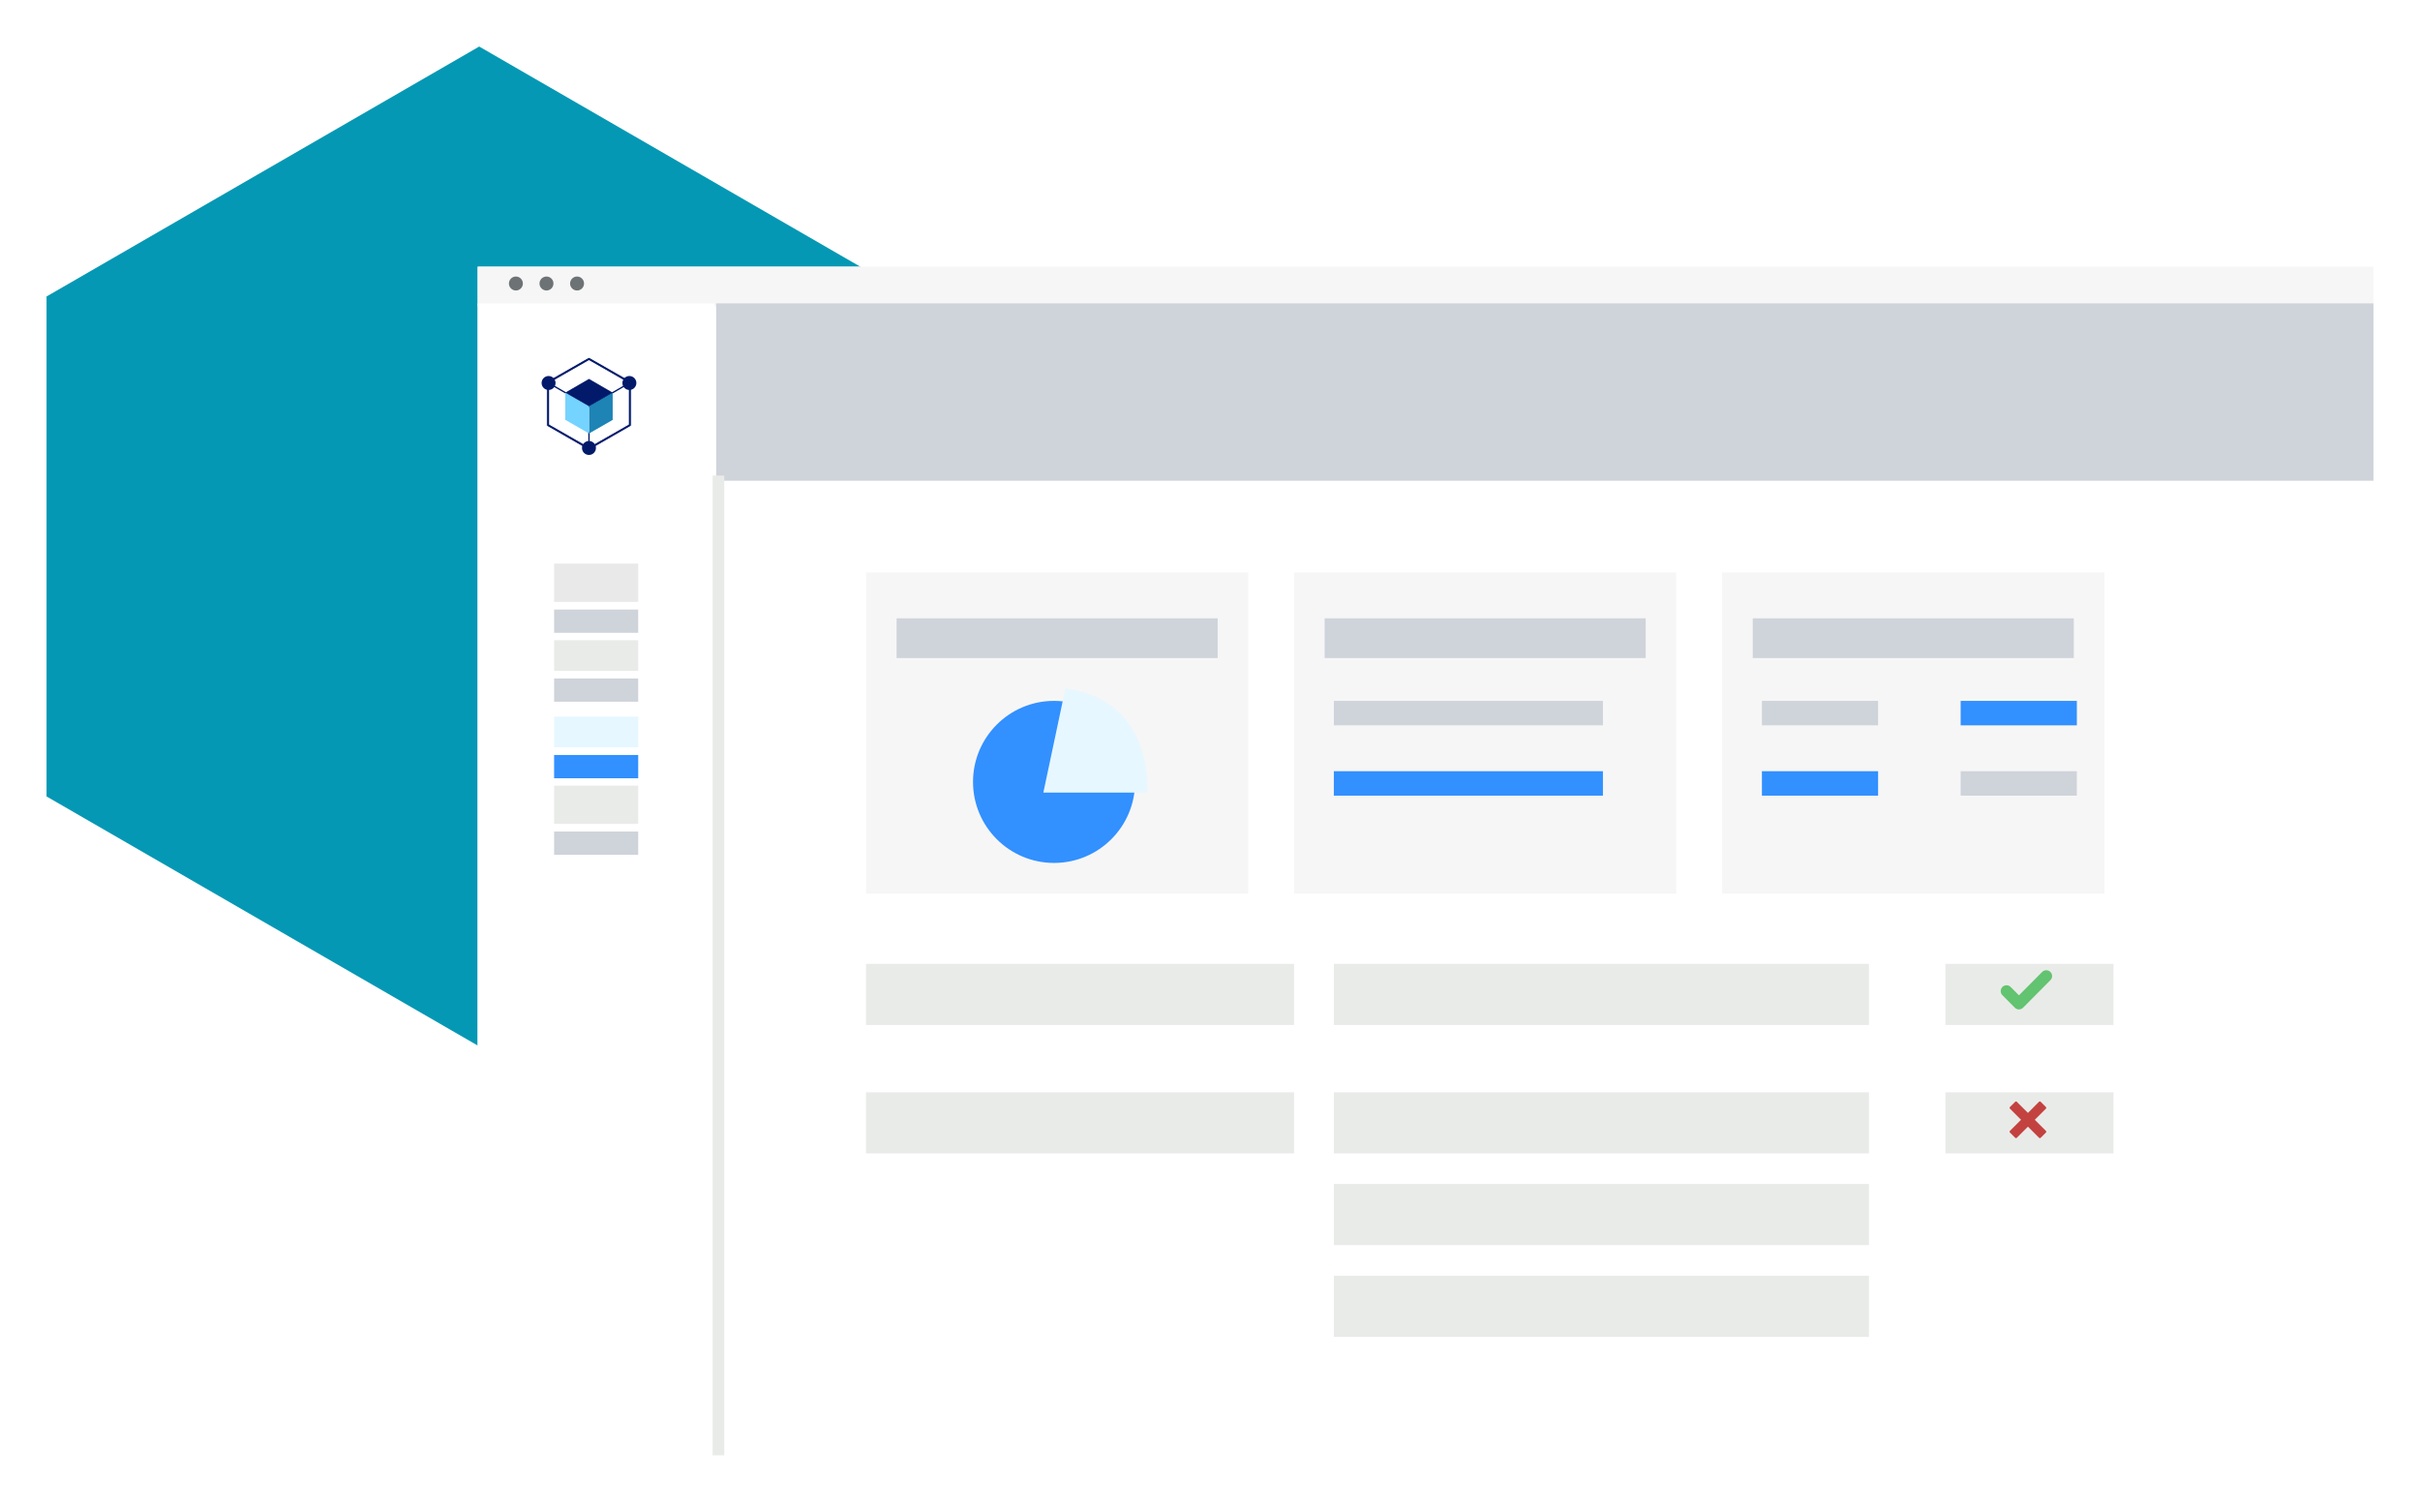<svg width="100%" height="100%" viewBox="0 0 104 65">
    <defs>
        <filter x="-6.4%" y="-10.5%" width="112.9%" height="121.0%" filterUnits="objectBoundingBox" id="filter-1">
            <feOffset dx="0" dy="1" in="SourceAlpha" result="shadowOffsetOuter1"></feOffset>
            <feGaussianBlur stdDeviation="1" in="shadowOffsetOuter1" result="shadowBlurOuter1"></feGaussianBlur>
            <feColorMatrix values="0 0 0 0 0.393   0 0 0 0 0.389   0 0 0 0 0.389  0 0 0 0.5 0" type="matrix" in="shadowBlurOuter1" result="shadowMatrixOuter1"></feColorMatrix>
            <feMerge>
                <feMergeNode in="shadowMatrixOuter1"></feMergeNode>
                <feMergeNode in="SourceGraphic"></feMergeNode>
            </feMerge>
        </filter>
    </defs>
    <g id="Page-1" stroke="none" stroke-width="1" fill="none" fill-rule="evenodd">
        <g id="analyze" filter="url(#filter-1)" transform="translate(2, 1)">
            <polygon id="Fill-3" fill="#0498B4" fill-rule="nonzero" points="37.188 32.227 18.594 42.97 0 32.227 0 10.742 18.594 0 37.188 10.742"></polygon>
            <g id="Group" transform="translate(18.528, 9.461)">
                <g id="Rectangle" fill="#FFFFFF" fill-rule="nonzero">
                    <rect x="0" y="0" width="81.472" height="50.986"></rect>
                </g>
                <rect id="Rectangle" fill="#E9EBE9" fill-rule="nonzero" x="16.689" y="29.961" width="18.397" height="2.628"></rect>
                <rect id="Rectangle" fill="#E9EBE9" fill-rule="nonzero" x="16.689" y="35.48" width="18.397" height="2.628"></rect>
                <g id="Rectangle" transform="translate(36.794, 29.961)" fill="#E9EBE9" fill-rule="nonzero">
                    <g id="Group">
                        <rect id="Rectangle" x="0" y="0" width="22.996" height="2.628"></rect>
                    </g>
                </g>
                <g id="Rectangle" transform="translate(36.794, 35.48)" fill="#E9EBE9" fill-rule="nonzero">
                    <g id="Group">
                        <rect id="Rectangle" x="0" y="0" width="22.996" height="2.628"></rect>
                    </g>
                    <g id="Group" transform="translate(0, 3.942)">
                        <rect id="Rectangle" x="0" y="0" width="22.996" height="2.628"></rect>
                    </g>
                    <g id="Group" transform="translate(0, 7.884)">
                        <rect id="Rectangle" x="0" y="0" width="22.996" height="2.628"></rect>
                    </g>
                </g>
                <rect id="Rectangle" fill="#E9EBE9" fill-rule="nonzero" x="63.075" y="29.961" width="7.227" height="2.628"></rect>
                <rect id="Rectangle" fill="#E9EBE9" fill-rule="nonzero" x="63.075" y="35.48" width="7.227" height="2.628"></rect>
                <rect id="Rectangle" fill="#F6F6F6" fill-rule="nonzero" x="0" y="0" width="81.472" height="1.708"></rect>
                <g id="Oval" transform="translate(1.314, 0.394)" fill="#6D7275" fill-rule="nonzero">
                    <g id="Group">
                        <circle id="Oval" cx="0.329" cy="0.329" r="0.3"></circle>
                    </g>
                    <g id="Group" transform="translate(1.314, 0)">
                        <circle id="Oval" cx="0.329" cy="0.329" r="0.3"></circle>
                    </g>
                    <g id="Group" transform="translate(2.628, 0)">
                        <circle id="Oval" cx="0.329" cy="0.329" r="0.3"></circle>
                    </g>
                </g>
                <rect id="Rectangle" fill="#CFD3DA" fill-rule="nonzero" x="10.25" y="1.577" width="71.222" height="7.622"></rect>
                <rect id="Rectangle" fill="#F6F6F6" fill-rule="nonzero" x="16.689" y="13.141" width="16.426" height="13.798"></rect>
                <rect id="Rectangle" fill="#F6F6F6" fill-rule="nonzero" x="35.085" y="13.141" width="16.426" height="13.798"></rect>
                <rect id="Rectangle" fill="#F6F6F6" fill-rule="nonzero" x="53.482" y="13.141" width="16.426" height="13.798"></rect>
                <rect id="Rectangle" fill="#CFD3DA" fill-rule="nonzero" x="18.003" y="15.112" width="13.798" height="1.708"></rect>
                <rect id="Rectangle" fill="#CFD3DA" fill-rule="nonzero" x="36.399" y="15.112" width="13.798" height="1.708"></rect>
                <rect id="Rectangle" fill="#CFD3DA" fill-rule="nonzero" x="54.796" y="15.112" width="13.798" height="1.708"></rect>
                <circle id="Oval" fill="#3290FF" fill-rule="nonzero" cx="24.77" cy="22.142" r="3.482"></circle>
                <path d="M25.256,18.134 L24.31,22.602 L28.77,22.602 C28.77,22.602 29.113,18.625 25.256,18.134 Z" id="Path" fill="#E6F7FF" fill-rule="nonzero"></path>
                <rect id="Rectangle" fill="#CFD3DA" fill-rule="nonzero" x="36.794" y="18.66" width="11.564" height="1.051"></rect>
                <rect id="Rectangle" fill="#CFD3DA" fill-rule="nonzero" x="55.191" y="18.66" width="4.993" height="1.051"></rect>
                <rect id="Rectangle" fill="#3290FF" fill-rule="nonzero" x="63.732" y="18.66" width="4.993" height="1.051"></rect>
                <rect id="Rectangle" fill="#3290FF" fill-rule="nonzero" x="36.794" y="21.682" width="11.564" height="1.051"></rect>
                <rect id="Rectangle" fill="#3290FF" fill-rule="nonzero" x="55.191" y="21.682" width="4.993" height="1.051"></rect>
                <rect id="Rectangle" fill="#CFD3DA" fill-rule="nonzero" x="63.732" y="21.682" width="4.993" height="1.051"></rect>
                <polyline id="Path" stroke="#62C370" stroke-width="0.5" stroke-linecap="round" stroke-linejoin="round" points="67.411 30.486 66.237 31.669 65.703 31.131"></polyline>
                <path d="M67.396,37.14 L67.396,37.14 L66.918,36.662 L67.396,36.184 L67.396,36.184 C67.405,36.175 67.41,36.162 67.41,36.149 C67.41,36.136 67.405,36.124 67.396,36.114 L67.17,35.888 C67.161,35.879 67.148,35.874 67.135,35.874 C67.122,35.874 67.109,35.879 67.1,35.888 L67.1,35.888 L66.623,36.367 L66.145,35.889 L66.145,35.889 C66.135,35.879 66.123,35.874 66.11,35.874 C66.097,35.874 66.084,35.879 66.075,35.889 L65.849,36.115 C65.84,36.124 65.834,36.136 65.834,36.15 C65.834,36.163 65.84,36.175 65.849,36.184 L65.849,36.184 L66.327,36.662 L65.849,37.14 L65.849,37.14 C65.84,37.15 65.834,37.162 65.834,37.175 C65.834,37.188 65.84,37.201 65.849,37.21 L66.075,37.436 C66.084,37.446 66.097,37.451 66.11,37.451 C66.123,37.451 66.135,37.446 66.145,37.436 L66.145,37.436 L66.623,36.958 L67.101,37.436 L67.101,37.436 C67.11,37.446 67.123,37.451 67.136,37.451 C67.149,37.451 67.162,37.446 67.171,37.436 L67.397,37.21 C67.406,37.201 67.411,37.188 67.411,37.175 C67.411,37.162 67.406,37.15 67.397,37.14 L67.396,37.14 Z" id="Path" fill="#C3423F" fill-rule="nonzero"></path>
                <g transform="translate(0, 1.577)">
                    <rect id="Rectangle" fill="#FFFFFF" fill-rule="nonzero" x="0" y="0" width="10.184" height="49.343"></rect>
                    <g id="Rectangle" transform="translate(3.285, 11.184)" fill-rule="nonzero">
                        <rect fill="#E9E9E9" x="0" y="0" width="3.614" height="1.645"></rect>
                        <rect fill="#CFD3DA" x="0" y="1.974" width="3.614" height="1"></rect>
                    </g>
                    <g id="Rectangle" transform="translate(3.285, 14.474)" fill-rule="nonzero">
                        <rect fill="#E9EBE9" x="0" y="0" width="3.614" height="1.316"></rect>
                        <rect fill="#CFD3DA" x="0" y="1.645" width="3.614" height="1"></rect>
                    </g>
                    <g id="Rectangle" transform="translate(3.285, 17.763)" fill-rule="nonzero">
                        <rect fill="#E6F7FF" x="0" y="0" width="3.614" height="1.316"></rect>
                        <rect fill="#3290FF" x="0" y="1.645" width="3.614" height="1"></rect>
                    </g>
                    <g id="Rectangle" transform="translate(3.285, 20.724)" fill-rule="nonzero">
                        <rect fill="#E9EBE9" x="0" y="0" width="3.614" height="1.645"></rect>
                        <rect fill="#CFD3DA" x="0" y="1.974" width="3.614" height="1"></rect>
                    </g>
                    <g transform="translate(2.803, 2.303)" fill-rule="nonzero">
                        <g id="Path" transform="translate(0.211, 1.087)" fill="#031A6B">
                            <path d="M1.77,1.065 C1.765,1.065 1.759,1.064 1.755,1.061 L0.015,0.055 C0.002,0.046 -0.001,0.029 0.006,0.016 C0.014,0.003 0.03,-0.002 0.044,0.004 L1.785,1.01 C1.797,1.017 1.803,1.03 1.8,1.043 C1.796,1.057 1.784,1.065 1.771,1.065 L1.77,1.065 Z"></path>
                        </g>
                        <g id="Path" transform="translate(1.885, 1.087)" fill="#031A6B">
                            <path d="M0.095,1.065 C0.082,1.065 0.07,1.057 0.066,1.043 C0.063,1.03 0.069,1.017 0.08,1.01 L1.821,0.004 C1.835,-0.002 1.851,0.003 1.858,0.016 C1.866,0.029 1.862,0.046 1.85,0.055 L0.11,1.061 C0.106,1.064 0.1,1.065 0.095,1.065 Z"></path>
                        </g>
                        <g id="Path" transform="translate(1.885, 3.095)" fill="#031A6B">
                            <path d="M0.095,0.872 C0.079,0.872 0.066,0.859 0.066,0.843 L0.066,0.161 C0.066,0.144 0.079,0.131 0.095,0.131 C0.111,0.131 0.125,0.144 0.125,0.161 L0.125,0.843 C0.125,0.859 0.111,0.872 0.095,0.872 L0.095,0.872 Z"></path>
                        </g>
                        <polygon id="Path" fill="#031A6B" points="2.99 1.527 1.981 0.942 0.971 1.526 1.981 2.11"></polygon>
                        <polygon id="Path" fill="#1D84B5" points="1.981 3.289 2.999 2.705 2.999 1.537 1.981 2.121"></polygon>
                        <polygon id="Path" fill="#75D3FF" points="0.962 1.534 0.962 2.702 1.98 3.286 1.98 2.118"></polygon>
                        <g id="Shape" transform="translate(0.14, 0)">
                            <path d="M1.84,4 C1.829,4 1.818,3.997 1.807,3.992 L0.052,2.987 C0.032,2.975 0.02,2.954 0.019,2.931 L0.019,1.089 C0.02,1.066 0.032,1.045 0.052,1.034 L1.808,0.028 C1.828,0.017 1.852,0.017 1.872,0.028 L3.629,1.032 C3.649,1.044 3.661,1.065 3.662,1.088 L3.662,2.93 C3.661,2.953 3.649,2.974 3.629,2.986 L1.872,3.993 C1.862,3.999 1.851,4.002 1.839,4.001 L1.84,4 Z M0.148,1.126 L0.148,2.894 L1.84,3.861 L3.533,2.894 L3.533,1.126 L1.84,0.157 L0.148,1.126 Z" fill="#031A6B"></path>
                            <path d="M1.841,0.039 C1.848,0.039 1.856,0.041 1.863,0.045 L3.619,1.049 C3.633,1.057 3.642,1.072 3.642,1.088 L3.642,2.93 C3.642,2.946 3.633,2.96 3.619,2.968 L1.862,3.977 C1.849,3.984 1.832,3.984 1.818,3.977 L0.062,2.97 C0.048,2.962 0.039,2.948 0.039,2.932 L0.039,1.089 C0.039,1.073 0.047,1.057 0.062,1.049 L1.818,0.045 C1.825,0.041 1.833,0.039 1.841,0.039 L1.841,0.039 Z M1.841,3.885 L1.86,3.874 L3.533,2.917 L3.553,2.906 L3.553,1.115 L3.533,1.104 L1.86,0.146 L1.841,0.135 L1.821,0.146 L0.148,1.104 L0.128,1.115 L0.128,2.906 L0.148,2.917 L1.821,3.874 L1.84,3.886 L1.841,3.885 Z M1.841,0 C1.826,6.97047024e-05 1.812,0.004 1.799,0.011 L0.042,1.016 C0.017,1.031 0.001,1.059 0.001,1.089 L0.001,2.931 C0.001,2.961 0.017,2.989 0.043,3.004 L1.799,4.01 C1.825,4.024 1.856,4.024 1.882,4.01 L3.639,3.005 C3.665,2.99 3.681,2.962 3.681,2.932 L3.681,1.09 C3.681,1.06 3.665,1.032 3.639,1.017 L1.882,0.011 C1.869,0.004 1.855,6.97047024e-05 1.841,0 Z M1.841,3.84 L0.168,2.883 L0.168,1.137 L1.841,0.18 L3.514,1.137 L3.514,2.883 L1.841,3.84 L1.841,3.84 Z" fill="#FFFFFF"></path>
                        </g>
                        <ellipse id="Oval" fill="#031A6B" cx="0.244" cy="1.118" rx="0.3" ry="0.3"></ellipse>
                        <ellipse id="Oval" fill="#031A6B" cx="3.717" cy="1.118" rx="0.3" ry="0.3"></ellipse>
                        <ellipse id="Oval" fill="#031A6B" cx="1.98" cy="3.911" rx="0.3" ry="0.3"></ellipse>
                    </g>
                    <path d="M10.348,7.401 L10.348,49.507" id="Path" stroke="#E9EBE9" stroke-width="0.5"></path>
                </g>
            </g>
        </g>
    </g>
</svg>